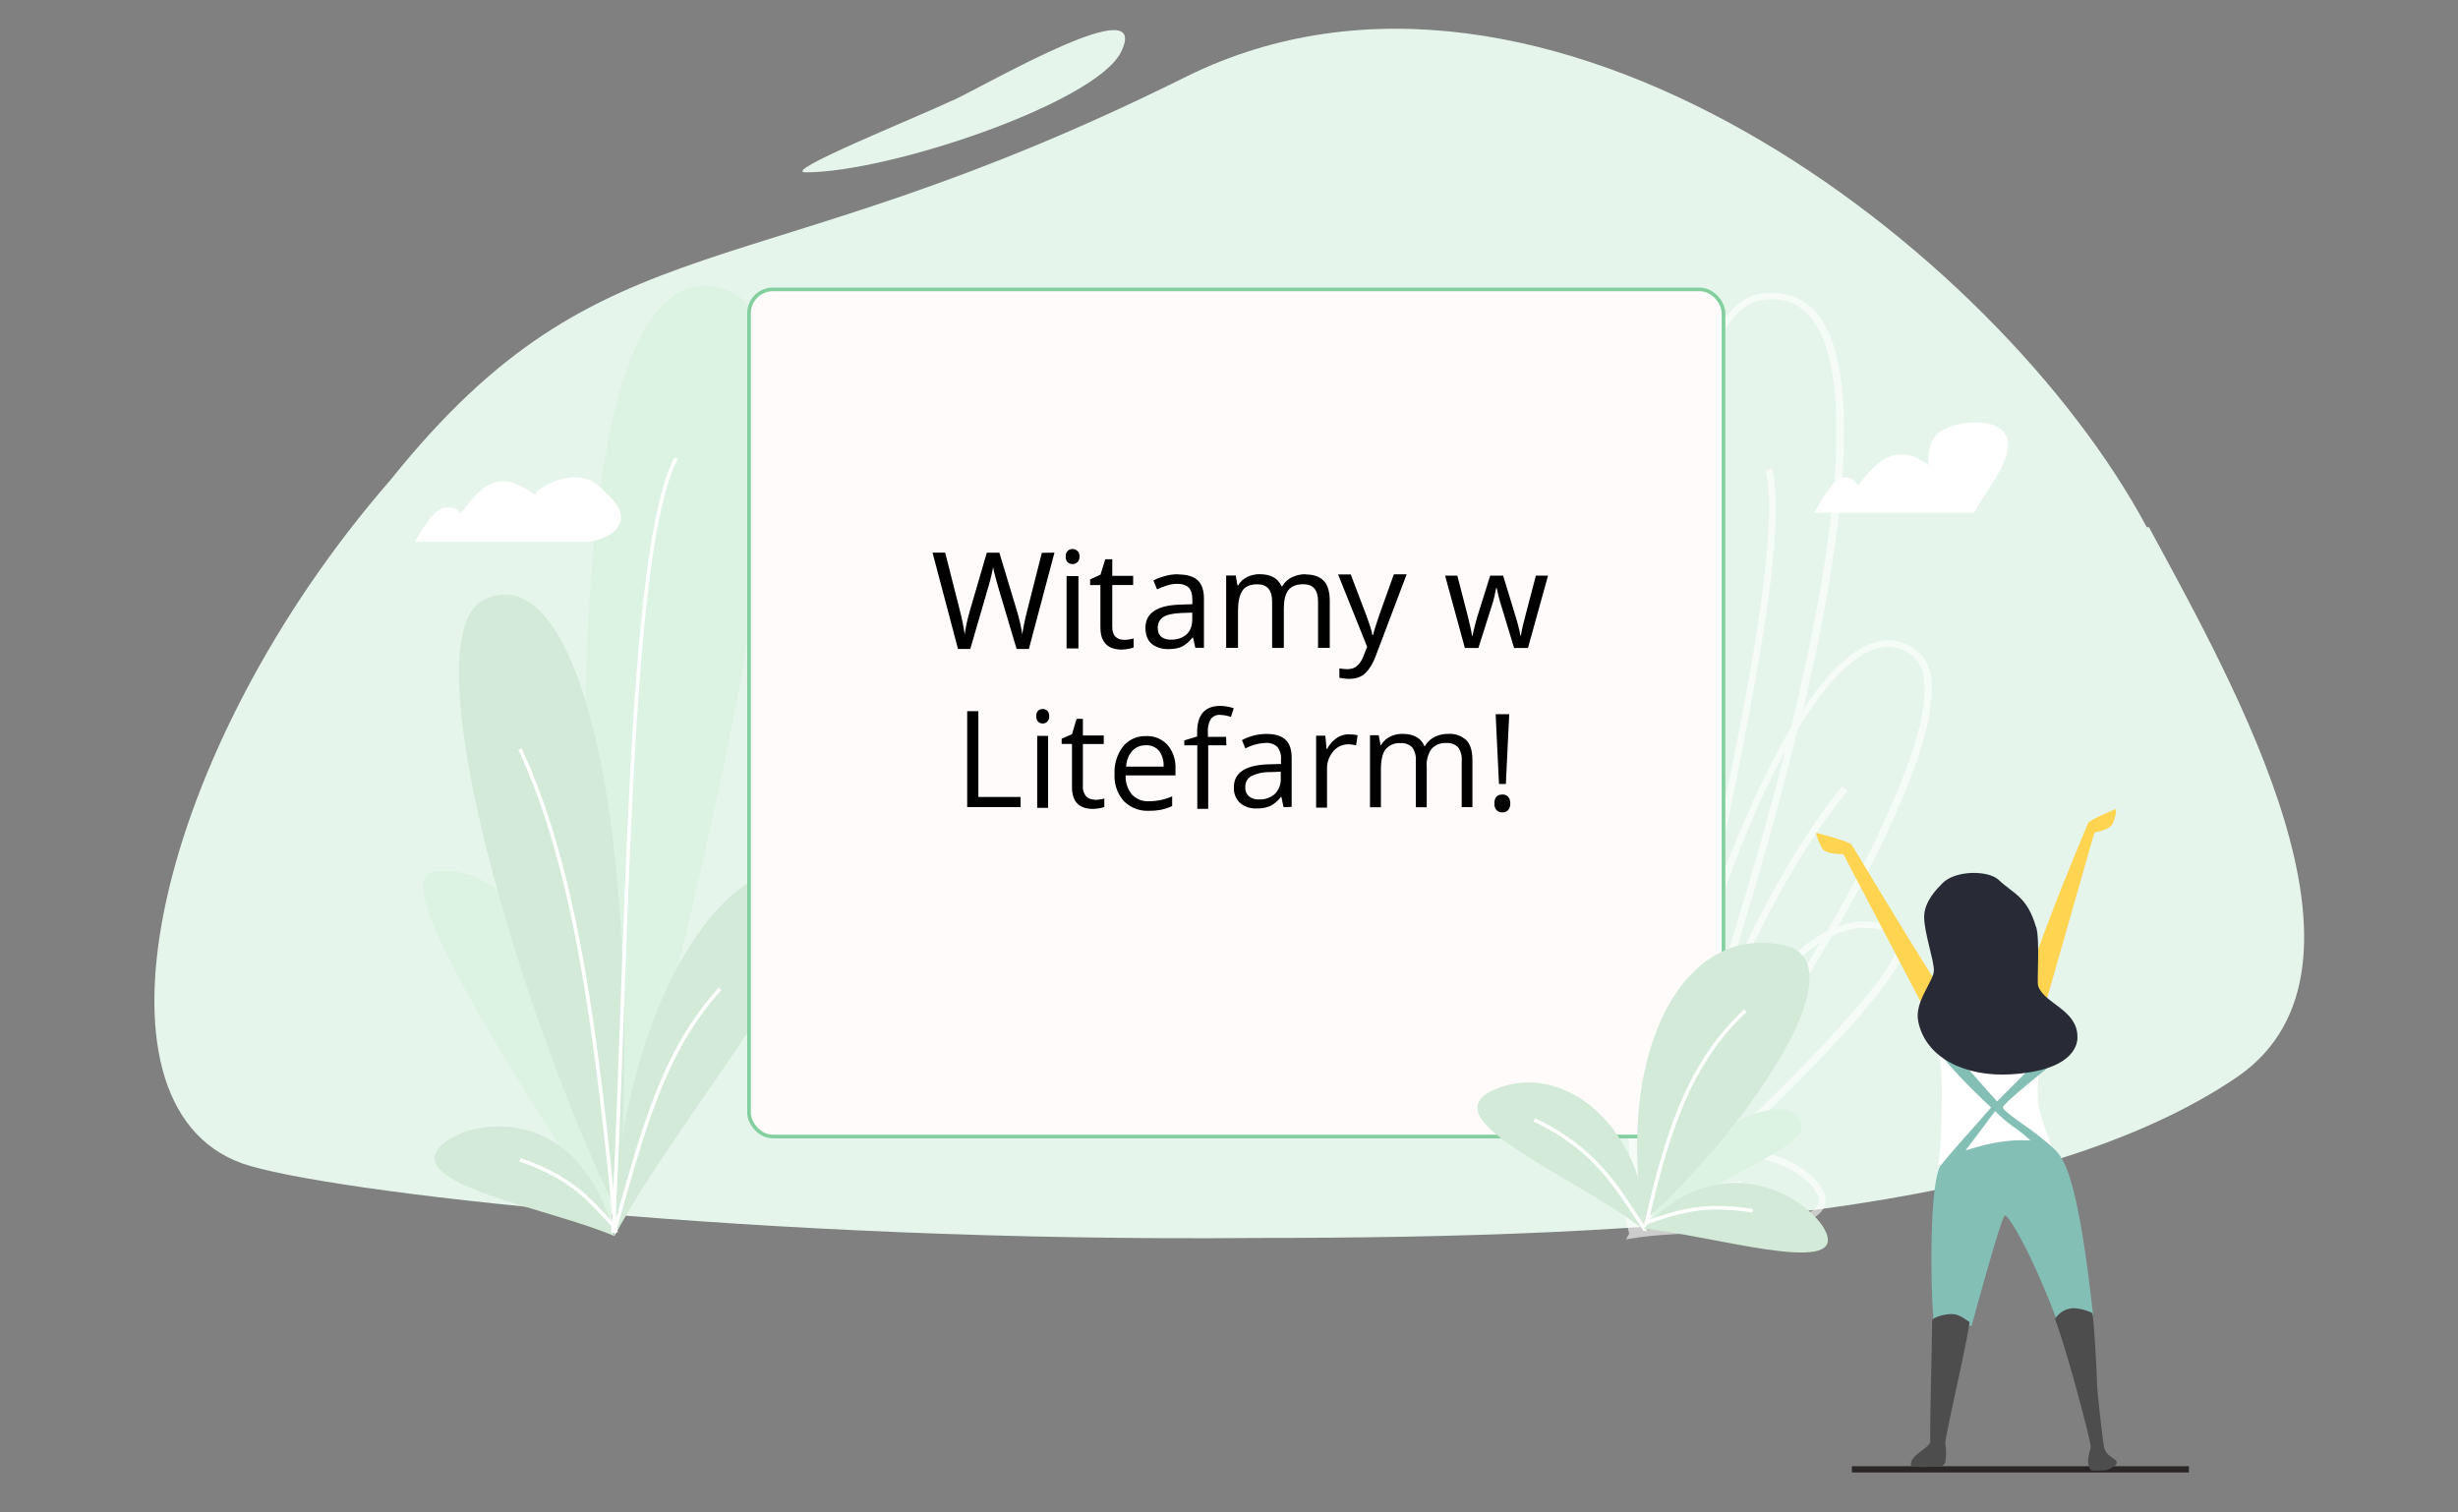 <?xml version="1.0" encoding="UTF-8"?>
<svg version="1.1" viewBox="0 0 676 416" xmlns="http://www.w3.org/2000/svg">
 <rect x="0" y="0" width="676" height="416" fill="#808080" stroke="none"/>
 <defs>
  <style>.cls-1{fill:#e6f5eb;}.cls-2,.cls-7{fill:#fff;}.cls-2,.cls-6,.cls-9{fill-rule:evenodd;}.cls-2{opacity:0.6;isolation:isolate;}.cls-3{fill:#dcf2e2;}.cls-4{fill:#d2ead7;}.cls-5{fill:none;stroke:#fff;}.cls-6{fill:#2c2727;}.cls-8{fill:#fed450;}.cls-9{fill:#84bfb6;}.cls-10{fill:#4d4d4d;}.cls-11{fill:#282b36;}.cls-12{fill:#fffbfb;stroke:#83cf9e;}</style>
 </defs>
 <path class="cls-1" d="m591 145c23.9 44.2 67.4 121 24.6 151-55.4 37.9-159 44.5-270 44.5-137 1.26-257-12.8-279-20.5-45.6-16.4-23.6-114 40.8-188 59.2-73.8 97.2-50.3 219-111 98.2-48.4 223 47.4 264 124z"/>
 <path class="cls-1" d="m262 27.6c-11 5.18-47.5 19.8-40.4 19.8 23.2 0 79.9-19.2 86.7-33.1 8.64-17.5-35.4 8.19-46.4 13.4z"/>
 <path class="cls-2" d="m498 84.6c-3.46-3.25-7.93-4.58-13.4-3.88-4.95 0.65-9.06 4.32-12.5 10s-6.3 13.6-8.7 23.1c-4.8 19-7.8 44.6-9.76 72.1-1.66 23.3-2.58 48.1-3.19 71.6-2.64-8.39-6.14-15.2-10.2-19.8-4.59-5.24-10-7.78-15.6-6.46a6.59 6.59 0 0 0-4.83 4.93 24.7 24.7 0 0 0-0.37 9.53c0.86 7.57 3.69 17.6 7.28 28.6 2.38 7.31 5.11 15 7.83 22.8 5.34 15.1 10.7 30.2 13.5 42.2l-0.87 1.58 2.56-0.42h0.39v-0.07c4.38-0.63 9.83-0.95 15.6-1.21l3.29-0.15c5.15-0.23 10.4-0.46 15.1-0.89 5.67-0.52 10.7-1.35 14-2.9a7 7 0 0 0 3.56-3.2 5.38 5.38 0 0 0-0.45-4.79c-1.29-2.48-4.07-5.12-7.73-7.15a28.8 28.8 0 0 0-13.4-3.61 28 28 0 0 0-5.57 0.47c9-8.64 18.4-17.8 26.6-26.3s15-16.4 19.1-22.5a24.3 24.3 0 0 0 3.85-7.94 5.37 5.37 0 0 0-0.16-3.07 3.8 3.8 0 0 0-2.14-2 21.6 21.6 0 0 0-16.3-0.3c1.54-2.72 3-5.44 4.49-8.12 8.39-15.5 15.1-30.2 18.6-41.9a55.2 55.2 0 0 0 2.71-15.4c0-4.25-1-7.72-3.49-9.89a12.3 12.3 0 0 0-9.57-3.4c-3.39 0.31-6.86 2-10.3 4.88-3.94 3.23-8 8-12 14.1 3.43-14.6 6.12-28.1 8-40.4 3.64-23.6 4.33-42.7 1.45-55.6-1.47-6.45-3.82-11.4-7.25-14.7zm-26.3 235a26.1 26.1 0 0 1 8.28-1.22 27.1 27.1 0 0 1 12.6 3.37c3.46 1.93 5.91 4.33 7 6.38a3.55 3.55 0 0 1 0.4 3.17 5.13 5.13 0 0 1-2.66 2.27c-2.9 1.39-7.64 2.2-13.3 2.72-4.65 0.43-9.82 0.66-15 0.89l-3.31 0.15c-4.83 0.22-9.54 0.48-13.6 0.95l4.85-4.63a50.2 50.2 0 0 1 5.47-2.93 48 48 0 0 1 16.5-3.95l-0.16-1.87a50.2 50.2 0 0 0-16.7 4l0.78-0.74c2.91-2.79 5.91-5.64 8.97-8.56zm-4.93 2.11a38.8 38.8 0 0 0-12.5 11.4l1.5-0.94 5.73-5.44zm-10.5 6a34.5 34.5 0 0 1 14.4-9.8c9.74-9.3 20.1-19.3 28.9-28.6 8.11-8.48 14.9-16.3 18.9-22.2 2-3 3.22-5.46 3.58-7.27a3.58 3.58 0 0 0-0.06-2 1.91 1.91 0 0 0-1.13-1 20 20 0 0 0-16.9 0.57l-0.11 0.06h-0.08a579 579 0 0 1-47.5 70.2zm38.1-127c5-8.24 9.89-14.4 14.6-18.3 3.32-2.72 6.44-4.2 9.32-4.47a10.5 10.5 0 0 1 8.16 2.94c1.86 1.66 2.84 4.49 2.86 8.5a53.2 53.2 0 0 1-2.64 14.8c-3.46 11.6-10.1 26.1-18.4 41.6q-2.76 5.08-5.73 10.3c-5.77 2.92-11.4 8.13-17.1 15.2-8.71 11-17.5 26.6-26.8 45.9q3.06-8.58 6-17c13.1-33.2 26.5-61.8 43.5-82.7l-1.46-1.18c-12.7 15.6-23.4 35.6-33.5 58.5 8.56-26.5 15.7-51.5 21.2-74.1zm-40.4 122c3-14 6.27-28.6 9.55-43.4l0.35-1.56c0-0.08 0-0.15 0.05-0.22 7.35-26.2 15.7-48.6 24.2-65.5q1.42-2.83 2.85-5.45c-7.08 28-16.6 59.5-28.1 92.9q-4.47 11.4-8.87 23.2zm8.13-45.6q-3.35 11.9-6.39 24.9a142 142 0 0 0-3.49-38.3c0.61-25.3 1.53-52.3 3.33-77.7 2-27.5 5-53 9.72-71.8 2.38-9.42 5.19-17.1 8.49-22.6s7-8.58 11.1-9.12c4.94-0.64 8.83 0.57 11.8 3.39s5.27 7.43 6.67 13.7c2.8 12.5 2.16 31.3-1.47 54.9-2.12 13.7-5.24 29-9.27 45.6-2.06 3.44-4.13 7.21-6.18 11.3a327 327 0 0 0-17.4 42.9c2.91-13.2 5.73-26.2 8.27-38.7 4-19.8 7.39-38 9.32-53s2.46-26.8 0.78-33.7l-1.82 0.44c1.59 6.55 1.11 18.1-0.82 33.1s-5.26 33.1-9.3 52.9-8.73 40.9-13.4 61.9zm-3.63 44.8a588 588 0 0 0 42.1-62.6c-4.53 2.9-9.11 7.34-13.8 13.2-9.17 11.5-18.5 28.4-28.4 49.4zm-7.55 2.13q1-5 2-9.84a156 156 0 0 0-0.94-42.2c-0.17 7.81-0.32 15.4-0.46 22.7-0.15 10.6-0.36 20.5-0.6 29.3zm-14.6-27.7c4.52 12.8 9.07 25.8 12.1 36.7-0.44-26.4-0.92-46.1-10.5-65.2l1.67-0.84c6.38 12.6 8.82 25.6 9.86 40.4q0.13-6.11 0.26-12.6c0.19-9.8 0.39-20.2 0.65-30.9-0.2-0.79-0.4-1.57-0.61-2.34-2.69-9.89-6.48-17.6-10.8-22.6s-9.07-7-13.8-5.87a4.75 4.75 0 0 0-3.47 3.66 22.9 22.9 0 0 0-0.3 8.77c0.83 7.36 3.61 17.2 7.2 28.2 2.35 7.2 5.05 14.9 7.77 22.6z"/>
 <path class="cls-3" d="m169 339c15.2-69 66.2-246 31.4-259-39.8-15.7-47.8 106-31.4 259z"/>
 <path class="cls-3" d="m169 339c-19.9-31.9-64.1-97.3-49.8-99.2 26.4-3.54 39.3 35.4 49.8 99.2z"/>
 <path class="cls-4" d="m169 340c17.5-33.3 67.8-90.7 52-98.8-19.2-9.94-51.4 35.1-52 98.8z"/>
 <path class="cls-5" d="m198 272c-15.8 17.5-21.1 38.7-29.2 67.2"/>
 <path class="cls-4" d="m170 334c-25.8-52.2-58-158-37-169 26.9-13.4 44.4 65.5 37 169z"/>
 <path class="cls-5" d="m143 206c15.8 33.9 21.2 80.4 26.4 133"/>
 <path class="cls-4" d="m169 340c-17.6-7.61-57.6-14.1-48-24.6 7.06-7.61 38.1-13.4 48 24.6z"/>
 <path class="cls-5" d="m143 319c14.1 4.85 18.9 10.7 26.1 18.6"/>
 <path class="cls-5" d="m186 126c-13.4 24.6-13.3 135-17.4 213"/>
 <path class="cls-6" d="m602 405h-92.7v-1.72h92.7z"/>
 <path class="cls-7" d="m534 302c0 4.82-0.23 16.5-1.08 18.4l31.4-4.87c-1.13-2.82-3.45-9.52-3.78-11.9a47.2 47.2 0 0 1 1.08-14c-10.3-2.16-16.8-2.71-29.7-4.33 1.97 2.97 2.16 12.4 2.16 16.8z"/>
 <path class="cls-8" d="m507 235 22.2 42.4 4.27-5.62c-9.73-15.1-23.6-38.6-24.3-39.5s-9.73-3.24-9.73-3.24c0 0.54 1.37 4.33 2.17 4.87 1.62 1.03 4.32 1.03 5.42 1.03z"/>
 <path class="cls-8" d="m576 229-13.7 48-5.64-4.25c5.18-17.2 17.2-45.3 17.6-46.3s7.72-3.94 7.72-3.94a9.71 9.71 0 0 1-1.12 4.33c-1.26 1.53-3.82 1.86-4.86 2.16z"/>
 <path class="cls-9" d="m566 364c-7-18.9-13.5-29.7-14.6-29.7-0.77 0-6.24 19.7-8.68 28.6-0.18 0.63-0.34 1.21-0.48 1.72l-10.3 0.54c-1.08-9.73-1.37-38.4 1.59-44.3 2.4-3.09 6.22-7.36 9.45-11 1.86-2.08 3.52-4 4.61-5.24 0 0-15.1-14-15.1-17.3a37.3 37.3 0 0 1 4.33 1.63l12.4 14 9.18-9.19 6-1.08-1.96 1.61c-4.23 3.44-11.6 9.46-11.6 10.3 0 0.67 2.81 2.7 6 5a78.1 78.1 0 0 1 8 6.31c2.55 2.55 6.49 6.49 10.8 45.9zm-25.4-47.6 8.11-10.8a36.3 36.3 0 0 0 5.34 4.53 38.4 38.4 0 0 1 4.39 3.58c-6.41-0.4-11.7 0.79-17.8 2.7z"/>
 <path class="cls-10" d="m575 398c0.19-0.9-6.25-25.6-9.82-35.2a6.1 6.1 0 0 1 3.91-2.84c2-0.51 5.32 0.6 6.36 1.22 0.54 3.42 1.21 16.1 1.25 18.8s1.64 16.7 2 18.2a4.2 4.2 0 0 0 1.71 2.38c0.52 0.52 2.17 1.08 1.63 2.16-0.33 0.66-2.21 1.5-2.71 1.63s-4 0.27-4.32 0a4.55 4.55 0 0 1-0.74-2.87 19.6 19.6 0 0 1 0.73-3.4z"/>
 <path class="cls-10" d="m535 397c-0.17-1.39 5.6-25.8 6.68-33.4-1.08-0.54-2.7-2.16-4.87-2.16s-4.88 0.83-5.4 1.62c-0.12 7.33-0.71 31.9-0.54 33.3 0.21 1.73-5.83 3.92-5.29 6.62 0.17 0.83 6 0.48 7.9 0.29a1.47 1.47 0 0 0 1.52-1.14 16.4 16.4 0 0 0 0-5.09z"/>
 <path class="cls-11" d="m560 255c1.08 3.78 0.13 15 0.54 16.2 1.62 4.86 10.8 6.48 10.8 14 0 0.68 0.54 9.19-18.4 10.3-12.5 0.72-23.4-4.53-25.4-14.6-1.09-5.41 4.32-11.1 4.32-14s-2.68-10.4-2.68-14.7 3.57-7.78 5.08-9.31c3.55-3.59 12.6-3.54 15.4-0.89 4.27 4.02 7.81 4.56 10.3 13z"/>
 <path class="cls-7" d="m499 141h44c3.2-6.64 14.1-18.2 6.77-23.3-3.62-2.53-12.4-1.71-16.4 1.14-3.16 2.27-3.2 7.2-2.82 9.1-1.88-1-4.41-3.43-9-2.84s-8.27 5.69-10.7 8.53a3.3 3.3 0 0 0-3.38-2.27c-3.44 0-6.63 6.43-8.51 9.67z"/>
 <path class="cls-7" d="m114 149h45.5c5.9 0.59 16.5-4.12 8.27-12.4-3.27-3.26-5-5.31-10-5.31-3.54 0-9.45 2.36-10.6 4.72-2-1-5.21-4.15-10-3.54s-8.07 5.9-10.6 8.85c-0.2-0.79-1.18-1.77-3.55-1.77-3.58-0.02-6.93 6.07-8.9 9.43z"/>
 <rect class="cls-12" x="206" y="79.6" width="268" height="233" rx="6.55"/>
 <path class="cls-3" d="m453 338c20.3-16 49-23.2 41.3-31.1-6.66-6.75-32.4 5.77-41.3 31.1z"/>
 <path class="cls-4" d="m453 339c-18.3-15-61.1-31.2-41.8-39.4 19-8.03 41.2 10.6 41.8 39.4z"/>
 <path class="cls-5" d="m422 308c16.4 7.92 22 17.4 30.5 30.4"/>
 <path class="cls-4" d="m452 336c26.9-23.6 60.5-71.3 38.6-76-28-6.11-46.3 29.5-38.6 76z"/>
 <path class="cls-5" d="m480 278c-16.5 15.3-22.1 36.2-27.6 60"/>
 <path class="cls-4" d="m452 338c17.9 1.48 55 13.1 50.3 1.2-3.38-8.6-28.2-25.7-50.3-1.2z"/>
 <path class="cls-5" d="m482 333c-14-2.15-20.2 0.3-29.3 3.25"/>
 <path d="m266 222v-26.4h3.07v23.6h11.6v2.79z"/>
 <path d="m285 197a2 2 0 0 1 0.5-1.51 1.88 1.88 0 0 1 2.52 0 2 2 0 0 1 0.52 1.5 2 2 0 0 1-0.52 1.51 1.76 1.76 0 0 1-1.25 0.49 1.74 1.74 0 0 1-1.27-0.49 2.07 2.07 0 0 1-0.5-1.5zm3.25 25.2h-3v-19.8h3z"/>
 <path d="m301 220a9.49 9.49 0 0 0 1.53-0.12 7.75 7.75 0 0 0 1.18-0.24v2.3a5.83 5.83 0 0 1-1.44 0.38 10 10 0 0 1-1.71 0.16q-5.75 0-5.74-6.05v-11.8h-2.84v-1.45l2.84-1.25 1.26-4.22h1.74v4.59h5.74v2.33h-5.74v11.6a4 4 0 0 0 0.84 2.74 3 3 0 0 0 2.34 0.93z"/>
 <path d="m316 223a9.07 9.07 0 0 1-6.93-2.68 10.3 10.3 0 0 1-2.54-7.42 11.5 11.5 0 0 1 2.36-7.61 7.82 7.82 0 0 1 6.33-2.82 7.48 7.48 0 0 1 5.89 2.45 9.42 9.42 0 0 1 2.17 6.46v1.9h-13.7a7.81 7.81 0 0 0 1.76 5.29 6.06 6.06 0 0 0 4.7 1.81 16 16 0 0 0 6.33-1.34v2.67a15.8 15.8 0 0 1-3 1 16.8 16.8 0 0 1-3.4 0.29zm-0.82-18a4.88 4.88 0 0 0-3.8 1.55 7.13 7.13 0 0 0-1.67 4.3h10.3a6.64 6.64 0 0 0-1.26-4.35 4.48 4.48 0 0 0-3.59-1.51z"/>
 <path d="M337.28,205h-5v17.47h-3V205H325.7v-1.36l3.54-1.08v-1.11q0-7.29,6.38-7.29a13.19,13.19,0,0,1,3.69.63l-.78,2.4a10,10,0,0,0-3-.56,2.89,2.89,0,0,0-2.51,1.13,6.3,6.3,0,0,0-.82,3.62v1.29h5Z"/>
 <path d="m353 222-0.59-2.82h-0.15a8.28 8.28 0 0 1-2.95 2.52 9 9 0 0 1-3.68 0.66 6.61 6.61 0 0 1-4.61-1.52 5.51 5.51 0 0 1-1.67-4.32q0-6 9.59-6.29l3.36-0.1v-1.23a5 5 0 0 0-1-3.44 4.14 4.14 0 0 0-3.21-1.11 13 13 0 0 0-5.6 1.51l-0.92-2.29a14.4 14.4 0 0 1 6.7-1.7q3.54 0 5.25 1.57t1.71 5v13.5zm-6.77-2.12a6.1 6.1 0 0 0 4.4-1.53 5.68 5.68 0 0 0 1.6-4.3v-1.79l-3 0.12a10.9 10.9 0 0 0-5.16 1.12 3.34 3.34 0 0 0-1.58 3.06 3.09 3.09 0 0 0 1 2.47 4.09 4.09 0 0 0 2.74 0.85z"/>
 <path d="m371 202a12.1 12.1 0 0 1 2.37 0.22l-0.42 2.78a10.2 10.2 0 0 0-2.17-0.27 5.28 5.28 0 0 0-4.11 1.95 7.11 7.11 0 0 0-1.71 4.86v10.6h-3v-19.8h2.53l0.34 3.66h0.15a8.7 8.7 0 0 1 2.65-3 6 6 0 0 1 3.37-1.03z"/>
 <path d="m402 222v-12.9a5.39 5.39 0 0 0-1-3.55 4 4 0 0 0-3.15-1.18 5.11 5.11 0 0 0-4.14 1.61 7.64 7.64 0 0 0-1.33 4.95v11.1h-3v-12.9a5.39 5.39 0 0 0-1-3.55 4 4 0 0 0-3.16-1.18 4.88 4.88 0 0 0-4.13 1.69c-0.88 1.13-1.31 3-1.31 5.54v10.4h-3v-19.8h2.4l0.49 2.71h0.14a5.86 5.86 0 0 1 2.39-2.26 7.24 7.24 0 0 1 3.46-0.82q4.65 0 6.07 3.36h0.15a6.31 6.31 0 0 1 2.56-2.45 8 8 0 0 1 3.83-0.91 6.7 6.7 0 0 1 5 1.73q1.68 1.73 1.68 5.52v12.9z"/>
 <path d="m411 221c0-1.64 0.72-2.46 2.17-2.46a2 2 0 0 1 1.62 0.64 2.68 2.68 0 0 1 0.56 1.82 2.63 2.63 0 0 1-0.57 1.8 2.05 2.05 0 0 1-1.61 0.64 2.16 2.16 0 0 1-1.55-0.57 2.45 2.45 0 0 1-0.62-1.87zm3.14-5.36h-1.89l-0.92-19.2h3.74z"/>
 <g aria-label="Witamy w">
  <path d="m290 152-7.04 26.5h-3.37l-5.15-17.3q-0.297-1.07-0.593-2.15-0.297-1.07-0.482-1.89-0.185-0.853-0.259-1.19-0.037 0.482-0.408 2.08-0.334 1.56-0.853 3.26l-5 17.2h-3.37l-7.01-26.5h3.48l4.11 16.2q0.445 1.71 0.741 3.3 0.334 1.59 0.519 3 0.185-1.45 0.556-3.15 0.371-1.71 0.853-3.34l4.67-16h3.45l4.86 16.1q0.519 1.71 0.89 3.41 0.371 1.67 0.556 2.97 0.185-1.37 0.519-2.97 0.334-1.63 0.778-3.37l4.08-16.1z"/>
  <path d="m295 151q0.741 0 1.3 0.519 0.593 0.482 0.593 1.56 0 1.04-0.593 1.56-0.556 0.519-1.3 0.519-0.815 0-1.37-0.519t-0.556-1.56q0-1.07 0.556-1.56 0.556-0.519 1.37-0.519zm1.59 7.45v19.9h-3.26v-19.9z"/>
  <path d="m309 176q0.741 0 1.52-0.111 0.778-0.148 1.26-0.297v2.48q-0.519 0.259-1.48 0.408-0.964 0.185-1.85 0.185-1.56 0-2.89-0.519-1.3-0.556-2.11-1.89-0.815-1.33-0.815-3.74v-11.6h-2.82v-1.56l2.85-1.3 1.3-4.23h1.93v4.56h5.75v2.52h-5.75v11.5q0 1.82 0.853 2.71 0.89 0.853 2.26 0.853z"/>
  <path d="m324 158q3.63 0 5.37 1.59 1.74 1.59 1.74 5.08v13.5h-2.37l-0.63-2.82h-0.148q-1.3 1.63-2.74 2.41-1.41 0.778-3.93 0.778-2.71 0-4.49-1.41-1.78-1.45-1.78-4.49 0-2.97 2.34-4.56 2.34-1.63 7.19-1.78l3.37-0.111v-1.19q0-2.48-1.07-3.45-1.07-0.964-3.04-0.964-1.56 0-2.97 0.482-1.41 0.445-2.63 1.04l-1-2.45q1.3-0.704 3.08-1.19 1.78-0.519 3.71-0.519zm0.964 10.6q-3.71 0.148-5.15 1.19-1.41 1.04-1.41 2.93 0 1.67 1 2.45 1.04 0.778 2.63 0.778 2.52 0 4.19-1.37 1.67-1.41 1.67-4.3v-1.78z"/>
  <path d="m359 158q3.37 0 5.04 1.74 1.67 1.71 1.67 5.56v12.9h-3.22v-12.8q0-4.71-4.04-4.71-2.89 0-4.15 1.67-1.22 1.67-1.22 4.86v11h-3.22v-12.8q0-4.71-4.08-4.71-3 0-4.15 1.85-1.15 1.85-1.15 5.34v10.3h-3.26v-19.9h2.63l0.482 2.71h0.185q0.927-1.56 2.48-2.3 1.59-0.778 3.37-0.778 4.67 0 6.08 3.34h0.185q1-1.71 2.71-2.52 1.74-0.815 3.67-0.815z"/>
  <path d="m368 158h3.48l4.3 11.3q0.556 1.48 1 2.85 0.445 1.33 0.667 2.56h0.148q0.222-0.927 0.704-2.41 0.482-1.52 1-3.04l4.04-11.3h3.52l-8.56 22.6q-1.04 2.82-2.71 4.49-1.63 1.67-4.52 1.67-0.89 0-1.56-0.111-0.667-0.074-1.15-0.185v-2.59q0.408 0.074 0.964 0.148 0.593 0.074 1.22 0.074 1.71 0 2.74-0.964 1.07-0.964 1.67-2.56l1.04-2.63z"/>
  <path d="m413 167q-0.482-1.52-0.853-2.97-0.334-1.48-0.519-2.3h-0.148q-0.148 0.815-0.482 2.3-0.334 1.45-0.853 3l-3.56 11.2h-3.71l-5.45-19.9h3.37l2.74 10.6q0.408 1.59 0.778 3.22 0.371 1.63 0.519 2.71h0.148q0.148-0.63 0.334-1.56 0.222-0.927 0.482-1.93 0.259-1.04 0.519-1.85l3.52-11.2h3.56l3.41 11.2q0.408 1.26 0.778 2.74 0.408 1.48 0.556 2.56h0.148q0.111-0.927 0.482-2.56 0.408-1.63 0.853-3.34l2.78-10.6h3.34l-5.52 19.9h-3.82z"/>
 </g>
</svg>

